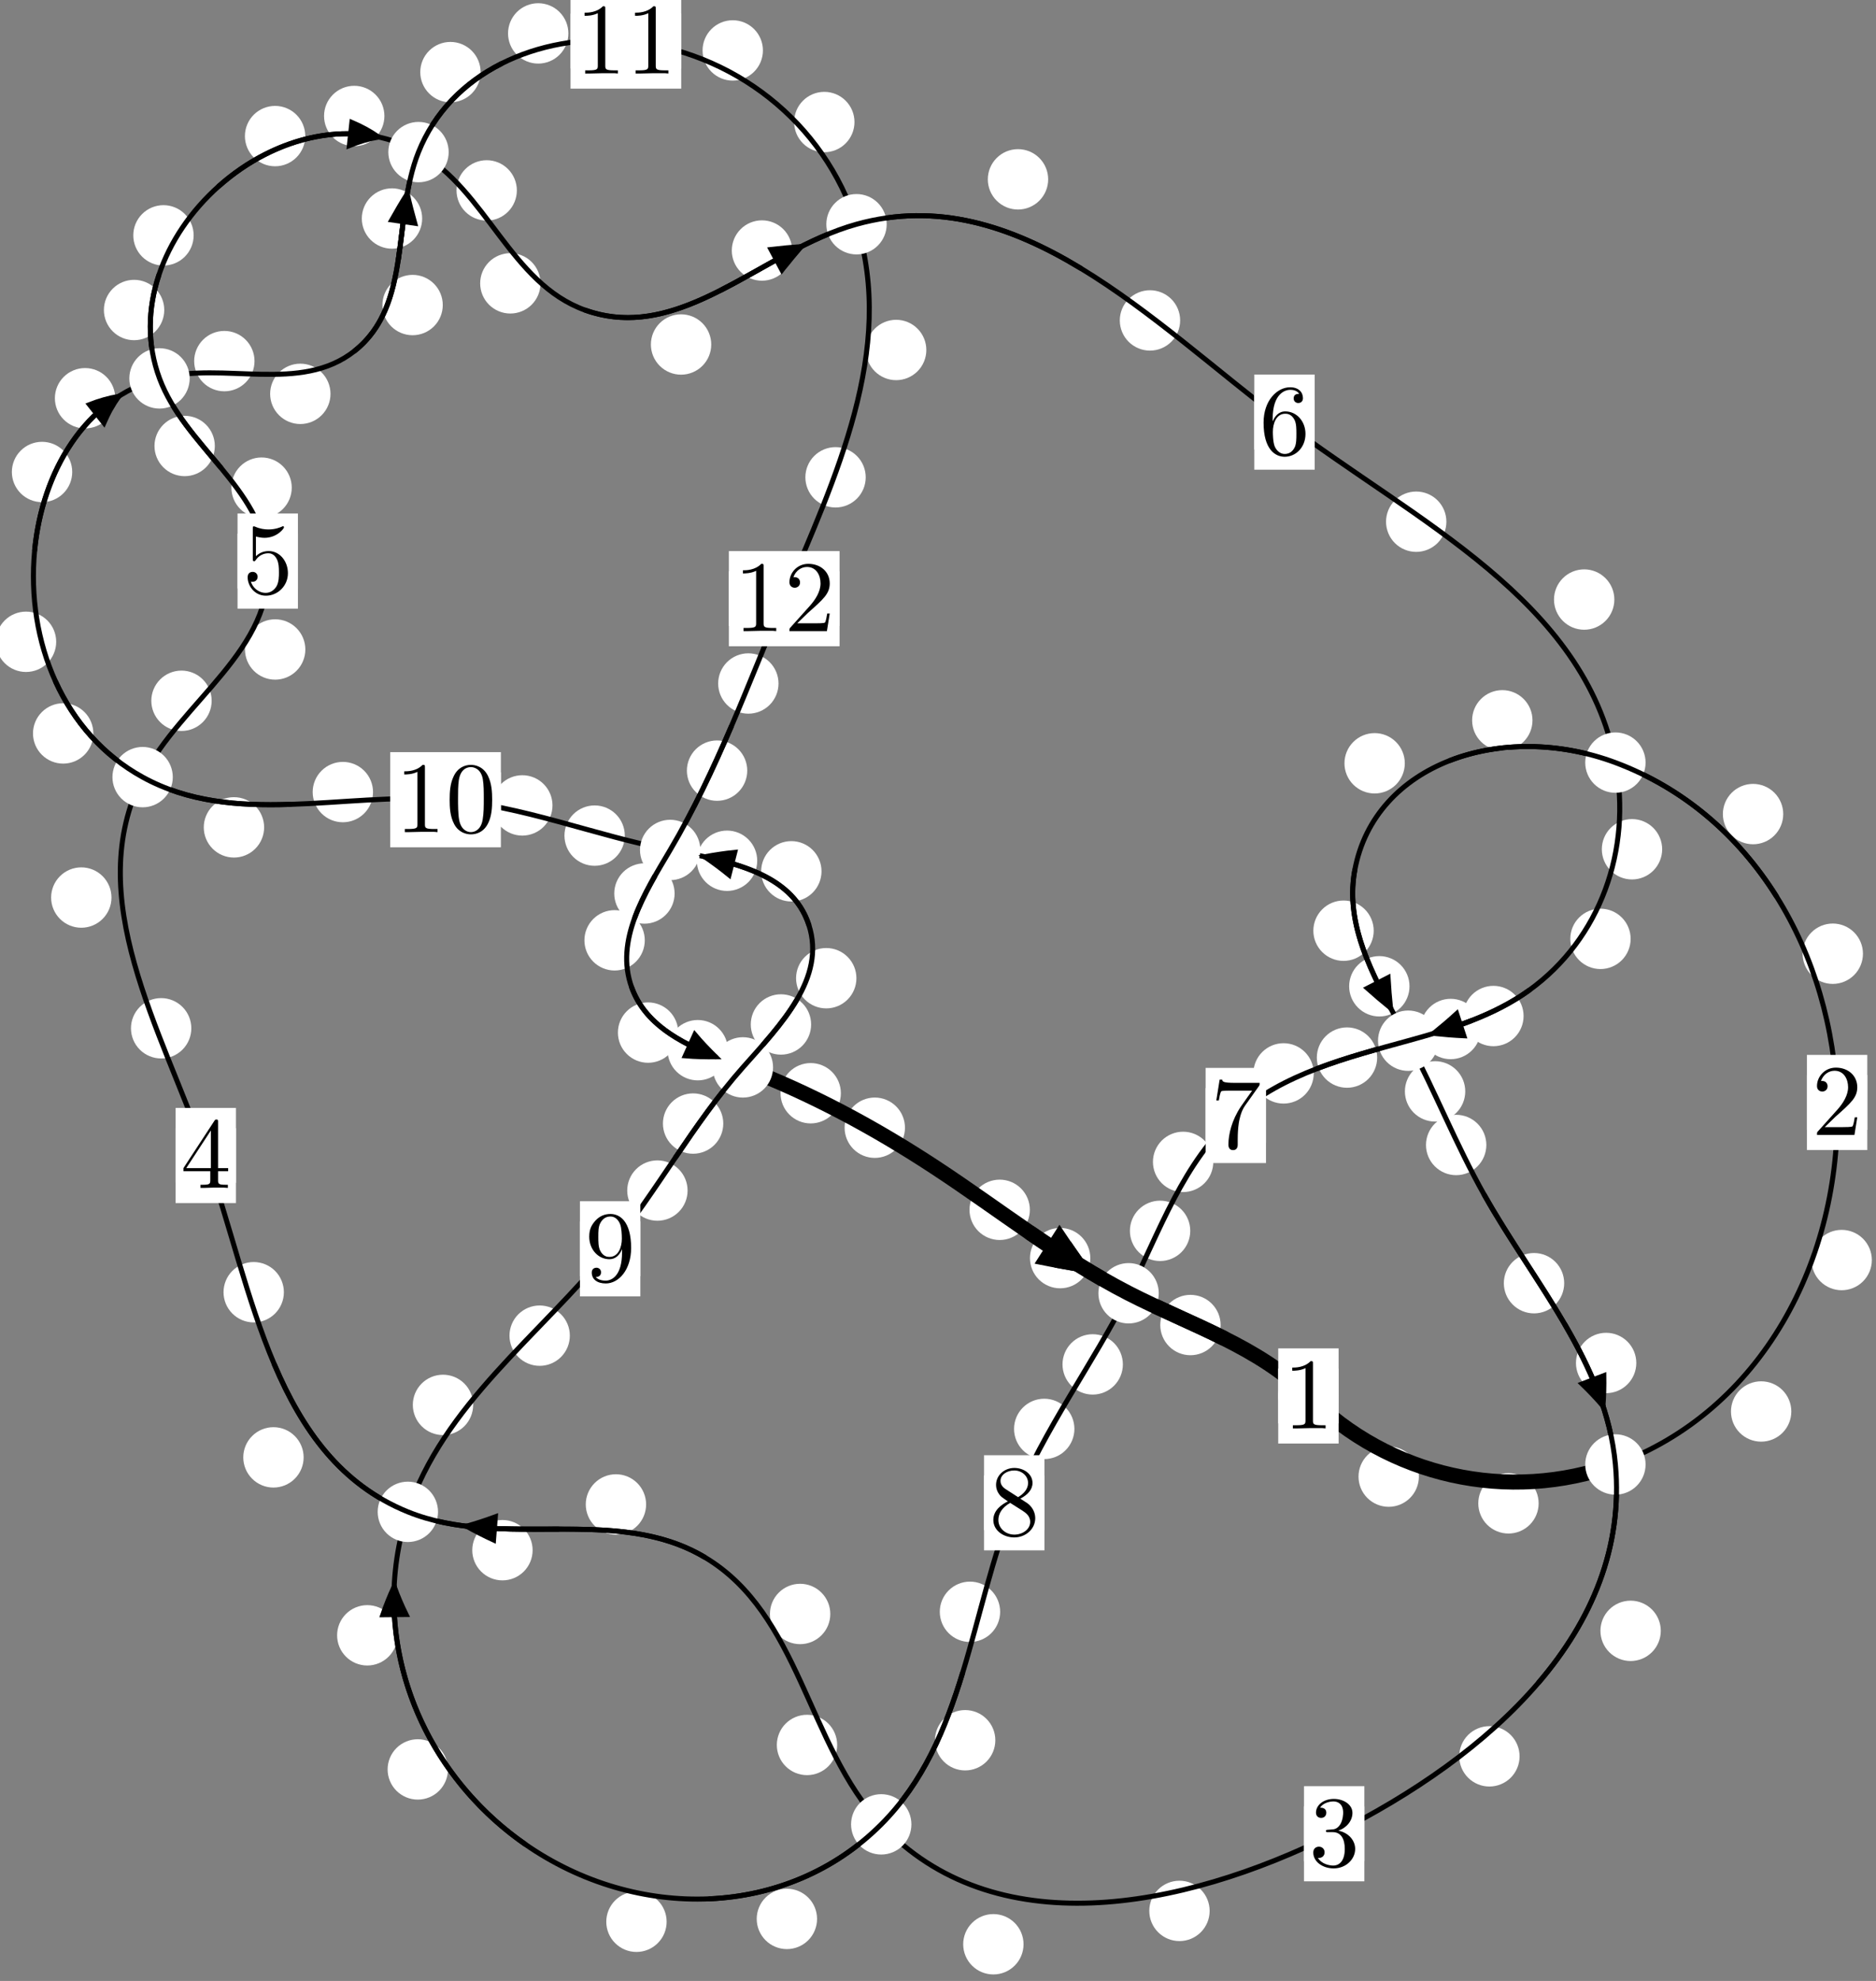 <?xml version="1.0"?>
<!-- Created by MetaPost 1.999 on 2021.07.06:0013 -->
<svg version="1.1" xmlns="http://www.w3.org/2000/svg" xmlns:xlink="http://www.w3.org/1999/xlink" width="185.811" height="196.137" viewBox="0 0 185.811 196.137">
<rect x="0" y="0" width="185.811" height="196.137" fill="#808080" stroke="none"/>
<!-- Original BoundingBox: -160.411880 -50.493759 25.399048 145.643188 -->
  <defs>
    <g transform="scale(0.01,0.01)" id="GLYPHcmr10_48">
      <path style="fill-rule: evenodd;" d="M460 -320C460 -400,455 -480,420 -554C374 -650,292 -666,250 -666C190 -666,117 -640,76 -547C44 -478,39 -400,39 -320C39 -245,43 -155,84 -79C127 2,200 22,249 22C303 22,379 1,423 -94C455 -163,460 -241,460 -320M249 -0C210 -0,151 -25,133 -121C122 -181,122 -273,122 -332C122 -396,122 -462,130 -516C149 -635,224 -644,249 -644C282 -644,348 -626,367 -527C377 -471,377 -395,377 -332C377 -257,377 -189,366 -125C351 -30,294 -0,249 -0"></path>
    </g>
    <g transform="scale(0.01,0.01)" id="GLYPHcmr10_49">
      <path style="fill-rule: evenodd;" d="M294 -640C294 -664,294 -666,271 -666C209 -602,121 -602,89 -602L89 -571C109 -571,168 -571,220 -597L220 -79C220 -43,217 -31,127 -31L95 -31L95 -0L257 -0L130 -3L217 -3L257 -3L297 -3L384 -3L419 -0L419 -31L387 -31C297 -31,294 -42,294 -79"></path>
    </g>
    <g transform="scale(0.01,0.01)" id="GLYPHcmr10_50">
      <path style="fill-rule: evenodd;" d="M127 -77L233 -180C389 -318,449 -372,449 -472C449 -586,359 -666,237 -666C124 -666,50 -574,50 -485C50 -429,100 -429,103 -429C120 -429,155 -441,155 -482C155 -508,137 -534,102 -534C94 -534,92 -534,89 -533C112 -598,166 -635,224 -635C315 -635,358 -554,358 -472C358 -392,308 -313,253 -251L61 -37C50 -26,50 -24,50 -0L421 -0L449 -174L424 -174C419 -144,412 -100,402 -85C395 -77,329 -77,307 -77"></path>
    </g>
    <g transform="scale(0.01,0.01)" id="GLYPHcmr10_51">
      <path style="fill-rule: evenodd;" d="M290 -352C372 -379,430 -449,430 -528C430 -610,342 -666,246 -666C145 -666,69 -606,69 -530C69 -497,91 -478,120 -478C151 -478,171 -500,171 -529C171 -579,124 -579,109 -579C140 -628,206 -641,242 -641C283 -641,338 -619,338 -529C338 -517,336 -459,310 -415C280 -367,246 -364,221 -363C213 -362,189 -360,182 -360C174 -359,167 -358,167 -348C167 -337,174 -337,191 -337L235 -337C317 -337,354 -269,354 -171C354 -35,285 -6,241 -6C198 -6,123 -23,88 -82C123 -77,154 -99,154 -137C154 -173,127 -193,98 -193C74 -193,42 -179,42 -135C42 -44,135 22,244 22C366 22,457 -69,457 -171C457 -253,394 -331,290 -352"></path>
    </g>
    <g transform="scale(0.01,0.01)" id="GLYPHcmr10_52">
      <path style="fill-rule: evenodd;" d="M294 -165L294 -78C294 -42,292 -31,218 -31L197 -31L197 -0L332 -0L238 -3L290 -3L332 -3L374 -3L427 -3L468 -0L468 -31L447 -31C373 -31,371 -42,371 -78L371 -165L471 -165L471 -196L371 -196L371 -651C371 -671,371 -677,355 -677C346 -677,343 -677,335 -665L28 -196L28 -165M300 -196L56 -196L300 -569"></path>
    </g>
    <g transform="scale(0.01,0.01)" id="GLYPHcmr10_53">
      <path style="fill-rule: evenodd;" d="M449 -201C449 -320,367 -420,259 -420C211 -420,168 -404,132 -369L132 -564C152 -558,185 -551,217 -551C340 -551,410 -642,410 -655C410 -661,407 -666,400 -666C399 -666,397 -666,392 -663C372 -654,323 -634,256 -634C216 -634,170 -641,123 -662C115 -665,113 -665,111 -665C101 -665,101 -657,101 -641L101 -345C101 -327,101 -319,115 -319C122 -319,124 -322,128 -328C139 -344,176 -398,257 -398C309 -398,334 -352,342 -334C358 -297,360 -258,360 -208C360 -173,360 -113,336 -71C312 -32,275 -6,229 -6C156 -6,99 -59,82 -118C85 -117,88 -116,99 -116C132 -116,149 -141,149 -165C149 -189,132 -214,99 -214C85 -214,50 -207,50 -161C50 -75,119 22,231 22C347 22,449 -74,449 -201"></path>
    </g>
    <g transform="scale(0.01,0.01)" id="GLYPHcmr10_54">
      <path style="fill-rule: evenodd;" d="M132 -328L132 -352C132 -605,256 -641,307 -641C331 -641,373 -635,395 -601C380 -601,340 -601,340 -556C340 -525,364 -510,386 -510C402 -510,432 -519,432 -558C432 -618,388 -666,305 -666C177 -666,42 -537,42 -316C42 -49,158 22,251 22C362 22,457 -72,457 -204C457 -331,368 -427,257 -427C189 -427,152 -376,132 -328M251 -6C188 -6,158 -66,152 -81C134 -128,134 -208,134 -226C134 -304,166 -404,256 -404C272 -404,318 -404,349 -342C367 -305,367 -254,367 -205C367 -157,367 -107,350 -71C320 -11,274 -6,251 -6"></path>
    </g>
    <g transform="scale(0.01,0.01)" id="GLYPHcmr10_55">
      <path style="fill-rule: evenodd;" d="M476 -609C485 -621,485 -623,485 -644L242 -644C120 -644,118 -657,114 -676L89 -676L56 -470L81 -470C84 -486,93 -549,106 -561C113 -567,191 -567,204 -567L411 -567C400 -551,321 -442,299 -409C209 -274,176 -135,176 -33C176 -23,176 22,222 22C268 22,268 -23,268 -33L268 -84C268 -139,271 -194,279 -248C283 -271,297 -357,341 -419"></path>
    </g>
    <g transform="scale(0.01,0.01)" id="GLYPHcmr10_56">
      <path style="fill-rule: evenodd;" d="M163 -457C117 -487,113 -521,113 -538C113 -599,178 -641,249 -641C322 -641,386 -589,386 -517C386 -460,347 -412,287 -377M309 -362C381 -399,430 -451,430 -517C430 -609,341 -666,250 -666C150 -666,69 -592,69 -499C69 -481,71 -436,113 -389C124 -377,161 -352,186 -335C128 -306,42 -250,42 -151C42 -45,144 22,249 22C362 22,457 -61,457 -168C457 -204,446 -249,408 -291C389 -312,373 -322,309 -362M209 -320L332 -242C360 -223,407 -193,407 -132C407 -58,332 -6,250 -6C164 -6,92 -68,92 -151C92 -209,124 -273,209 -320"></path>
    </g>
    <g transform="scale(0.01,0.01)" id="GLYPHcmr10_57">
      <path style="fill-rule: evenodd;" d="M367 -318L367 -286C367 -52,263 -6,205 -6C188 -6,134 -8,107 -42C151 -42,159 -71,159 -88C159 -119,135 -134,113 -134C97 -134,67 -125,67 -86C67 -19,121 22,206 22C335 22,457 -114,457 -329C457 -598,342 -666,253 -666C198 -666,149 -648,106 -603C65 -558,42 -516,42 -441C42 -316,130 -218,242 -218C303 -218,344 -260,367 -318M243 -241C227 -241,181 -241,150 -304C132 -341,132 -391,132 -440C132 -494,132 -541,153 -578C180 -628,218 -641,253 -641C299 -641,332 -607,349 -562C361 -530,365 -467,365 -421C365 -338,331 -241,243 -241"></path>
    </g>
  </defs>
  <path d="M140.534 146.203C140.534 145.411,140.219 144.651,139.658 144.09C139.098 143.53,138.338 143.215,137.545 143.215C136.752 143.215,135.992 143.53,135.432 144.09C134.871 144.651,134.556 145.411,134.556 146.203C134.556 146.996,134.871 147.756,135.432 148.317C135.992 148.877,136.752 149.192,137.545 149.192C138.338 149.192,139.098 148.877,139.658 148.317C140.219 147.756,140.534 146.996,140.534 146.203Z" style="fill: rgb(100%,100%,100%);stroke: none;"></path>
  <path d="M132.582 138.218C132.582 137.425,132.267 136.665,131.707 136.104C131.146 135.544,130.386 135.229,129.593 135.229C128.801 135.229,128.041 135.544,127.48 136.104C126.92 136.665,126.605 137.425,126.605 138.218C126.605 139.01,126.92 139.77,127.48 140.331C128.041 140.891,128.801 141.206,129.593 141.206C130.386 141.206,131.146 140.891,131.707 140.331C132.267 139.77,132.582 139.01,132.582 138.218Z" style="fill: rgb(100%,100%,100%);stroke: none;"></path>
  <path d="M177.424 139.753C177.424 138.961,177.109 138.201,176.549 137.64C175.988 137.08,175.228 136.765,174.436 136.765C173.643 136.765,172.883 137.08,172.322 137.64C171.762 138.201,171.447 138.961,171.447 139.753C171.447 140.546,171.762 141.306,172.322 141.867C172.883 142.427,173.643 142.742,174.436 142.742C175.228 142.742,175.988 142.427,176.549 141.867C177.109 141.306,177.424 140.546,177.424 139.753Z" style="fill: rgb(100%,100%,100%);stroke: none;"></path>
  <path d="M152.397 148.85C152.397 148.057,152.082 147.297,151.522 146.736C150.961 146.176,150.201 145.861,149.408 145.861C148.616 145.861,147.855 146.176,147.295 146.736C146.734 147.297,146.419 148.057,146.419 148.85C146.419 149.642,146.734 150.402,147.295 150.963C147.855 151.523,148.616 151.838,149.408 151.838C150.201 151.838,150.961 151.523,151.522 150.963C152.082 150.402,152.397 149.642,152.397 148.85Z" style="fill: rgb(100%,100%,100%);stroke: none;"></path>
  <path d="M184.519 94.429C184.519 93.636,184.204 92.876,183.644 92.316C183.083 91.755,182.323 91.44,181.53 91.44C180.738 91.44,179.978 91.755,179.417 92.316C178.857 92.876,178.542 93.636,178.542 94.429C178.542 95.222,178.857 95.982,179.417 96.542C179.978 97.103,180.738 97.418,181.53 97.418C182.323 97.418,183.083 97.103,183.644 96.542C184.204 95.982,184.519 95.222,184.519 94.429Z" style="fill: rgb(100%,100%,100%);stroke: none;"></path>
  <path d="M185.399 124.759C185.399 123.967,185.084 123.206,184.524 122.646C183.963 122.086,183.203 121.771,182.41 121.771C181.618 121.771,180.857 122.086,180.297 122.646C179.737 123.206,179.422 123.967,179.422 124.759C179.422 125.552,179.737 126.312,180.297 126.873C180.857 127.433,181.618 127.748,182.41 127.748C183.203 127.748,183.963 127.433,184.524 126.873C185.084 126.312,185.399 125.552,185.399 124.759Z" style="fill: rgb(100%,100%,100%);stroke: none;"></path>
  <path d="M151.787 71.32C151.787 70.527,151.472 69.767,150.911 69.207C150.351 68.646,149.591 68.331,148.798 68.331C148.005 68.331,147.245 68.646,146.685 69.207C146.124 69.767,145.809 70.527,145.809 71.32C145.809 72.113,146.124 72.873,146.685 73.433C147.245 73.994,148.005 74.309,148.798 74.309C149.591 74.309,150.351 73.994,150.911 73.433C151.472 72.873,151.787 72.113,151.787 71.32Z" style="fill: rgb(100%,100%,100%);stroke: none;"></path>
  <path d="M176.623 80.604C176.623 79.811,176.308 79.051,175.748 78.491C175.187 77.93,174.427 77.615,173.634 77.615C172.842 77.615,172.081 77.93,171.521 78.491C170.96 79.051,170.645 79.811,170.645 80.604C170.645 81.397,170.96 82.157,171.521 82.717C172.081 83.278,172.842 83.593,173.634 83.593C174.427 83.593,175.187 83.278,175.748 82.717C176.308 82.157,176.623 81.397,176.623 80.604Z" style="fill: rgb(100%,100%,100%);stroke: none;"></path>
  <path d="M136.061 92.151C136.061 91.358,135.746 90.598,135.185 90.038C134.625 89.477,133.865 89.162,133.072 89.162C132.279 89.162,131.519 89.477,130.959 90.038C130.398 90.598,130.083 91.358,130.083 92.151C130.083 92.944,130.398 93.704,130.959 94.264C131.519 94.825,132.279 95.14,133.072 95.14C133.865 95.14,134.625 94.825,135.185 94.264C135.746 93.704,136.061 92.944,136.061 92.151Z" style="fill: rgb(100%,100%,100%);stroke: none;"></path>
  <path d="M139.141 75.575C139.141 74.782,138.826 74.022,138.266 73.462C137.705 72.901,136.945 72.586,136.153 72.586C135.36 72.586,134.6 72.901,134.039 73.462C133.479 74.022,133.164 74.782,133.164 75.575C133.164 76.368,133.479 77.128,134.039 77.688C134.6 78.249,135.36 78.564,136.153 78.564C136.945 78.564,137.705 78.249,138.266 77.688C138.826 77.128,139.141 76.368,139.141 75.575Z" style="fill: rgb(100%,100%,100%);stroke: none;"></path>
  <path d="M145.128 108.06C145.128 107.267,144.813 106.507,144.252 105.947C143.692 105.386,142.932 105.071,142.139 105.071C141.346 105.071,140.586 105.386,140.026 105.947C139.465 106.507,139.15 107.267,139.15 108.06C139.15 108.853,139.465 109.613,140.026 110.173C140.586 110.734,141.346 111.049,142.139 111.049C142.932 111.049,143.692 110.734,144.252 110.173C144.813 109.613,145.128 108.853,145.128 108.06Z" style="fill: rgb(100%,100%,100%);stroke: none;"></path>
  <path d="M139.606 97.654C139.606 96.861,139.291 96.101,138.731 95.541C138.17 94.98,137.41 94.665,136.617 94.665C135.825 94.665,135.065 94.98,134.504 95.541C133.944 96.101,133.629 96.861,133.629 97.654C133.629 98.447,133.944 99.207,134.504 99.767C135.065 100.328,135.825 100.643,136.617 100.643C137.41 100.643,138.17 100.328,138.731 99.767C139.291 99.207,139.606 98.447,139.606 97.654Z" style="fill: rgb(100%,100%,100%);stroke: none;"></path>
  <path d="M154.928 127.052C154.928 126.259,154.613 125.499,154.052 124.939C153.492 124.378,152.732 124.063,151.939 124.063C151.146 124.063,150.386 124.378,149.826 124.939C149.265 125.499,148.95 126.259,148.95 127.052C148.95 127.845,149.265 128.605,149.826 129.165C150.386 129.726,151.146 130.041,151.939 130.041C152.732 130.041,153.492 129.726,154.052 129.165C154.613 128.605,154.928 127.845,154.928 127.052Z" style="fill: rgb(100%,100%,100%);stroke: none;"></path>
  <path d="M147.217 113.367C147.217 112.574,146.902 111.814,146.341 111.254C145.781 110.693,145.021 110.378,144.228 110.378C143.435 110.378,142.675 110.693,142.115 111.254C141.554 111.814,141.239 112.574,141.239 113.367C141.239 114.16,141.554 114.92,142.115 115.48C142.675 116.041,143.435 116.356,144.228 116.356C145.021 116.356,145.781 116.041,146.341 115.48C146.902 114.92,147.217 114.16,147.217 113.367Z" style="fill: rgb(100%,100%,100%);stroke: none;"></path>
  <path d="M164.495 161.472C164.495 160.68,164.18 159.919,163.619 159.359C163.059 158.799,162.299 158.484,161.506 158.484C160.713 158.484,159.953 158.799,159.393 159.359C158.832 159.919,158.517 160.68,158.517 161.472C158.517 162.265,158.832 163.025,159.393 163.586C159.953 164.146,160.713 164.461,161.506 164.461C162.299 164.461,163.059 164.146,163.619 163.586C164.18 163.025,164.495 162.265,164.495 161.472Z" style="fill: rgb(100%,100%,100%);stroke: none;"></path>
  <path d="M162.07 134.951C162.07 134.158,161.755 133.398,161.195 132.838C160.634 132.277,159.874 131.962,159.081 131.962C158.289 131.962,157.528 132.277,156.968 132.838C156.408 133.398,156.093 134.158,156.093 134.951C156.093 135.744,156.408 136.504,156.968 137.064C157.528 137.625,158.289 137.94,159.081 137.94C159.874 137.94,160.634 137.625,161.195 137.064C161.755 136.504,162.07 135.744,162.07 134.951Z" style="fill: rgb(100%,100%,100%);stroke: none;"></path>
  <path d="M119.811 189.201C119.811 188.409,119.496 187.648,118.936 187.088C118.375 186.528,117.615 186.213,116.822 186.213C116.03 186.213,115.269 186.528,114.709 187.088C114.148 187.648,113.833 188.409,113.833 189.201C113.833 189.994,114.148 190.754,114.709 191.315C115.269 191.875,116.03 192.19,116.822 192.19C117.615 192.19,118.375 191.875,118.936 191.315C119.496 190.754,119.811 189.994,119.811 189.201Z" style="fill: rgb(100%,100%,100%);stroke: none;"></path>
  <path d="M150.509 173.899C150.509 173.106,150.194 172.346,149.634 171.785C149.073 171.225,148.313 170.91,147.52 170.91C146.728 170.91,145.967 171.225,145.407 171.785C144.847 172.346,144.532 173.106,144.532 173.899C144.532 174.691,144.847 175.451,145.407 176.012C145.967 176.572,146.728 176.887,147.52 176.887C148.313 176.887,149.073 176.572,149.634 176.012C150.194 175.451,150.509 174.691,150.509 173.899Z" style="fill: rgb(100%,100%,100%);stroke: none;"></path>
  <path d="M82.919 172.772C82.919 171.979,82.604 171.219,82.044 170.658C81.483 170.098,80.723 169.783,79.93 169.783C79.138 169.783,78.377 170.098,77.817 170.658C77.257 171.219,76.942 171.979,76.942 172.772C76.942 173.564,77.257 174.324,77.817 174.885C78.377 175.445,79.138 175.76,79.93 175.76C80.723 175.76,81.483 175.445,82.044 174.885C82.604 174.324,82.919 173.564,82.919 172.772Z" style="fill: rgb(100%,100%,100%);stroke: none;"></path>
  <path d="M101.378 192.505C101.378 191.712,101.064 190.952,100.503 190.392C99.943 189.831,99.182 189.516,98.39 189.516C97.597 189.516,96.837 189.831,96.276 190.392C95.716 190.952,95.401 191.712,95.401 192.505C95.401 193.298,95.716 194.058,96.276 194.618C96.837 195.179,97.597 195.494,98.39 195.494C99.182 195.494,99.943 195.179,100.503 194.618C101.064 194.058,101.378 193.298,101.378 192.505Z" style="fill: rgb(100%,100%,100%);stroke: none;"></path>
  <path d="M63.995 148.957C63.995 148.164,63.68 147.404,63.12 146.844C62.559 146.283,61.799 145.968,61.007 145.968C60.214 145.968,59.454 146.283,58.893 146.844C58.333 147.404,58.018 148.164,58.018 148.957C58.018 149.75,58.333 150.51,58.893 151.07C59.454 151.631,60.214 151.946,61.007 151.946C61.799 151.946,62.559 151.631,63.12 151.07C63.68 150.51,63.995 149.75,63.995 148.957Z" style="fill: rgb(100%,100%,100%);stroke: none;"></path>
  <path d="M82.238 159.802C82.238 159.009,81.923 158.249,81.362 157.689C80.802 157.128,80.042 156.813,79.249 156.813C78.456 156.813,77.696 157.128,77.136 157.689C76.575 158.249,76.26 159.009,76.26 159.802C76.26 160.595,76.575 161.355,77.136 161.915C77.696 162.476,78.456 162.791,79.249 162.791C80.042 162.791,80.802 162.476,81.362 161.915C81.923 161.355,82.238 160.595,82.238 159.802Z" style="fill: rgb(100%,100%,100%);stroke: none;"></path>
  <path d="M30.074 144.297C30.074 143.504,29.759 142.744,29.198 142.184C28.638 141.623,27.878 141.308,27.085 141.308C26.292 141.308,25.532 141.623,24.972 142.184C24.411 142.744,24.096 143.504,24.096 144.297C24.096 145.09,24.411 145.85,24.972 146.41C25.532 146.971,26.292 147.286,27.085 147.286C27.878 147.286,28.638 146.971,29.198 146.41C29.759 145.85,30.074 145.09,30.074 144.297Z" style="fill: rgb(100%,100%,100%);stroke: none;"></path>
  <path d="M52.754 153.487C52.754 152.694,52.439 151.934,51.879 151.374C51.318 150.813,50.558 150.498,49.766 150.498C48.973 150.498,48.213 150.813,47.652 151.374C47.092 151.934,46.777 152.694,46.777 153.487C46.777 154.28,47.092 155.04,47.652 155.6C48.213 156.161,48.973 156.476,49.766 156.476C50.558 156.476,51.318 156.161,51.879 155.6C52.439 155.04,52.754 154.28,52.754 153.487Z" style="fill: rgb(100%,100%,100%);stroke: none;"></path>
  <path d="M18.95 101.812C18.95 101.02,18.635 100.26,18.074 99.699C17.514 99.139,16.754 98.824,15.961 98.824C15.168 98.824,14.408 99.139,13.848 99.699C13.287 100.26,12.972 101.02,12.972 101.812C12.972 102.605,13.287 103.365,13.848 103.926C14.408 104.486,15.168 104.801,15.961 104.801C16.754 104.801,17.514 104.486,18.074 103.926C18.635 103.365,18.95 102.605,18.95 101.812Z" style="fill: rgb(100%,100%,100%);stroke: none;"></path>
  <path d="M28.117 127.945C28.117 127.152,27.802 126.392,27.242 125.831C26.681 125.271,25.921 124.956,25.128 124.956C24.336 124.956,23.575 125.271,23.015 125.831C22.455 126.392,22.14 127.152,22.14 127.945C22.14 128.737,22.455 129.498,23.015 130.058C23.575 130.619,24.336 130.934,25.128 130.934C25.921 130.934,26.681 130.619,27.242 130.058C27.802 129.498,28.117 128.737,28.117 127.945Z" style="fill: rgb(100%,100%,100%);stroke: none;"></path>
  <path d="M20.964 69.386C20.964 68.593,20.65 67.833,20.089 67.273C19.529 66.712,18.768 66.397,17.976 66.397C17.183 66.397,16.423 66.712,15.862 67.273C15.302 67.833,14.987 68.593,14.987 69.386C14.987 70.179,15.302 70.939,15.862 71.499C16.423 72.06,17.183 72.375,17.976 72.375C18.768 72.375,19.529 72.06,20.089 71.499C20.65 70.939,20.964 70.179,20.964 69.386Z" style="fill: rgb(100%,100%,100%);stroke: none;"></path>
  <path d="M11.041 88.868C11.041 88.075,10.726 87.315,10.166 86.755C9.605 86.194,8.845 85.879,8.052 85.879C7.26 85.879,6.499 86.194,5.939 86.755C5.378 87.315,5.064 88.075,5.064 88.868C5.064 89.661,5.378 90.421,5.939 90.981C6.499 91.542,7.26 91.857,8.052 91.857C8.845 91.857,9.605 91.542,10.166 90.981C10.726 90.421,11.041 89.661,11.041 88.868Z" style="fill: rgb(100%,100%,100%);stroke: none;"></path>
  <path d="M28.897 48.283C28.897 47.49,28.582 46.73,28.022 46.169C27.461 45.609,26.701 45.294,25.908 45.294C25.116 45.294,24.355 45.609,23.795 46.169C23.234 46.73,22.919 47.49,22.919 48.283C22.919 49.075,23.234 49.836,23.795 50.396C24.355 50.957,25.116 51.271,25.908 51.271C26.701 51.271,27.461 50.957,28.022 50.396C28.582 49.836,28.897 49.075,28.897 48.283Z" style="fill: rgb(100%,100%,100%);stroke: none;"></path>
  <path d="M30.243 64.306C30.243 63.513,29.928 62.753,29.367 62.192C28.807 61.632,28.047 61.317,27.254 61.317C26.461 61.317,25.701 61.632,25.141 62.192C24.58 62.753,24.265 63.513,24.265 64.306C24.265 65.098,24.58 65.858,25.141 66.419C25.701 66.979,26.461 67.294,27.254 67.294C28.047 67.294,28.807 66.979,29.367 66.419C29.928 65.858,30.243 65.098,30.243 64.306Z" style="fill: rgb(100%,100%,100%);stroke: none;"></path>
  <path d="M16.269 30.695C16.269 29.902,15.954 29.142,15.394 28.582C14.833 28.021,14.073 27.706,13.28 27.706C12.488 27.706,11.727 28.021,11.167 28.582C10.606 29.142,10.291 29.902,10.291 30.695C10.291 31.488,10.606 32.248,11.167 32.808C11.727 33.369,12.488 33.684,13.28 33.684C14.073 33.684,14.833 33.369,15.394 32.808C15.954 32.248,16.269 31.488,16.269 30.695Z" style="fill: rgb(100%,100%,100%);stroke: none;"></path>
  <path d="M21.278 44.159C21.278 43.366,20.963 42.606,20.403 42.045C19.842 41.485,19.082 41.17,18.289 41.17C17.497 41.17,16.736 41.485,16.176 42.045C15.616 42.606,15.301 43.366,15.301 44.159C15.301 44.951,15.616 45.711,16.176 46.272C16.736 46.832,17.497 47.147,18.289 47.147C19.082 47.147,19.842 46.832,20.403 46.272C20.963 45.711,21.278 44.951,21.278 44.159Z" style="fill: rgb(100%,100%,100%);stroke: none;"></path>
  <path d="M30.235 13.475C30.235 12.682,29.921 11.922,29.36 11.361C28.8 10.801,28.039 10.486,27.247 10.486C26.454 10.486,25.694 10.801,25.133 11.361C24.573 11.922,24.258 12.682,24.258 13.475C24.258 14.267,24.573 15.027,25.133 15.588C25.694 16.148,26.454 16.463,27.247 16.463C28.039 16.463,28.8 16.148,29.36 15.588C29.921 15.027,30.235 14.267,30.235 13.475Z" style="fill: rgb(100%,100%,100%);stroke: none;"></path>
  <path d="M19.18 23.303C19.18 22.51,18.865 21.75,18.304 21.19C17.744 20.629,16.984 20.314,16.191 20.314C15.398 20.314,14.638 20.629,14.078 21.19C13.517 21.75,13.202 22.51,13.202 23.303C13.202 24.096,13.517 24.856,14.078 25.416C14.638 25.977,15.398 26.292,16.191 26.292C16.984 26.292,17.744 25.977,18.304 25.416C18.865 24.856,19.18 24.096,19.18 23.303Z" style="fill: rgb(100%,100%,100%);stroke: none;"></path>
  <path d="M51.193 18.852C51.193 18.059,50.878 17.299,50.318 16.739C49.757 16.178,48.997 15.863,48.205 15.863C47.412 15.863,46.652 16.178,46.091 16.739C45.531 17.299,45.216 18.059,45.216 18.852C45.216 19.645,45.531 20.405,46.091 20.965C46.652 21.526,47.412 21.841,48.205 21.841C48.997 21.841,49.757 21.526,50.318 20.965C50.878 20.405,51.193 19.645,51.193 18.852Z" style="fill: rgb(100%,100%,100%);stroke: none;"></path>
  <path d="M38.074 11.485C38.074 10.693,37.759 9.932,37.198 9.372C36.638 8.811,35.878 8.496,35.085 8.496C34.292 8.496,33.532 8.811,32.972 9.372C32.411 9.932,32.096 10.693,32.096 11.485C32.096 12.278,32.411 13.038,32.972 13.599C33.532 14.159,34.292 14.474,35.085 14.474C35.878 14.474,36.638 14.159,37.198 13.599C37.759 13.038,38.074 12.278,38.074 11.485Z" style="fill: rgb(100%,100%,100%);stroke: none;"></path>
  <path d="M70.446 34.11C70.446 33.317,70.131 32.557,69.57 31.996C69.01 31.436,68.25 31.121,67.457 31.121C66.664 31.121,65.904 31.436,65.344 31.996C64.783 32.557,64.468 33.317,64.468 34.11C64.468 34.902,64.783 35.662,65.344 36.223C65.904 36.783,66.664 37.098,67.457 37.098C68.25 37.098,69.01 36.783,69.57 36.223C70.131 35.662,70.446 34.902,70.446 34.11Z" style="fill: rgb(100%,100%,100%);stroke: none;"></path>
  <path d="M53.536 28.055C53.536 27.262,53.221 26.502,52.661 25.941C52.1 25.381,51.34 25.066,50.547 25.066C49.755 25.066,48.994 25.381,48.434 25.941C47.873 26.502,47.559 27.262,47.559 28.055C47.559 28.847,47.873 29.607,48.434 30.168C48.994 30.728,49.755 31.043,50.547 31.043C51.34 31.043,52.1 30.728,52.661 30.168C53.221 29.607,53.536 28.847,53.536 28.055Z" style="fill: rgb(100%,100%,100%);stroke: none;"></path>
  <path d="M103.818 17.757C103.818 16.964,103.503 16.204,102.942 15.644C102.382 15.083,101.622 14.768,100.829 14.768C100.036 14.768,99.276 15.083,98.716 15.644C98.155 16.204,97.84 16.964,97.84 17.757C97.84 18.55,98.155 19.31,98.716 19.87C99.276 20.431,100.036 20.746,100.829 20.746C101.622 20.746,102.382 20.431,102.942 19.87C103.503 19.31,103.818 18.55,103.818 17.757Z" style="fill: rgb(100%,100%,100%);stroke: none;"></path>
  <path d="M78.459 24.804C78.459 24.012,78.144 23.251,77.584 22.691C77.023 22.13,76.263 21.816,75.47 21.816C74.678 21.816,73.917 22.13,73.357 22.691C72.797 23.251,72.482 24.012,72.482 24.804C72.482 25.597,72.797 26.357,73.357 26.918C73.917 27.478,74.678 27.793,75.47 27.793C76.263 27.793,77.023 27.478,77.584 26.918C78.144 26.357,78.459 25.597,78.459 24.804Z" style="fill: rgb(100%,100%,100%);stroke: none;"></path>
  <path d="M143.259 51.655C143.259 50.863,142.944 50.102,142.384 49.542C141.823 48.982,141.063 48.667,140.27 48.667C139.478 48.667,138.717 48.982,138.157 49.542C137.597 50.102,137.282 50.863,137.282 51.655C137.282 52.448,137.597 53.208,138.157 53.769C138.717 54.329,139.478 54.644,140.27 54.644C141.063 54.644,141.823 54.329,142.384 53.769C142.944 53.208,143.259 52.448,143.259 51.655Z" style="fill: rgb(100%,100%,100%);stroke: none;"></path>
  <path d="M116.889 31.725C116.889 30.933,116.575 30.173,116.014 29.612C115.454 29.052,114.693 28.737,113.901 28.737C113.108 28.737,112.348 29.052,111.787 29.612C111.227 30.173,110.912 30.933,110.912 31.725C110.912 32.518,111.227 33.278,111.787 33.839C112.348 34.399,113.108 34.714,113.901 34.714C114.693 34.714,115.454 34.399,116.014 33.839C116.575 33.278,116.889 32.518,116.889 31.725Z" style="fill: rgb(100%,100%,100%);stroke: none;"></path>
  <path d="M164.632 84.087C164.632 83.294,164.317 82.534,163.757 81.974C163.197 81.413,162.436 81.098,161.644 81.098C160.851 81.098,160.091 81.413,159.53 81.974C158.97 82.534,158.655 83.294,158.655 84.087C158.655 84.88,158.97 85.64,159.53 86.2C160.091 86.761,160.851 87.076,161.644 87.076C162.436 87.076,163.197 86.761,163.757 86.2C164.317 85.64,164.632 84.88,164.632 84.087Z" style="fill: rgb(100%,100%,100%);stroke: none;"></path>
  <path d="M159.896 59.363C159.896 58.57,159.581 57.81,159.02 57.25C158.46 56.689,157.7 56.374,156.907 56.374C156.114 56.374,155.354 56.689,154.794 57.25C154.233 57.81,153.918 58.57,153.918 59.363C153.918 60.156,154.233 60.916,154.794 61.476C155.354 62.037,156.114 62.352,156.907 62.352C157.7 62.352,158.46 62.037,159.02 61.476C159.581 60.916,159.896 60.156,159.896 59.363Z" style="fill: rgb(100%,100%,100%);stroke: none;"></path>
  <path d="M150.906 100.598C150.906 99.806,150.591 99.046,150.03 98.485C149.47 97.925,148.71 97.61,147.917 97.61C147.124 97.61,146.364 97.925,145.804 98.485C145.243 99.046,144.928 99.806,144.928 100.598C144.928 101.391,145.243 102.151,145.804 102.712C146.364 103.272,147.124 103.587,147.917 103.587C148.71 103.587,149.47 103.272,150.03 102.712C150.591 102.151,150.906 101.391,150.906 100.598Z" style="fill: rgb(100%,100%,100%);stroke: none;"></path>
  <path d="M161.509 92.958C161.509 92.165,161.194 91.405,160.634 90.845C160.073 90.284,159.313 89.969,158.52 89.969C157.728 89.969,156.968 90.284,156.407 90.845C155.847 91.405,155.532 92.165,155.532 92.958C155.532 93.751,155.847 94.511,156.407 95.071C156.968 95.632,157.728 95.947,158.52 95.947C159.313 95.947,160.073 95.632,160.634 95.071C161.194 94.511,161.509 93.751,161.509 92.958Z" style="fill: rgb(100%,100%,100%);stroke: none;"></path>
  <path d="M136.404 104.713C136.404 103.921,136.089 103.16,135.529 102.6C134.968 102.039,134.208 101.725,133.416 101.725C132.623 101.725,131.863 102.039,131.302 102.6C130.742 103.16,130.427 103.921,130.427 104.713C130.427 105.506,130.742 106.266,131.302 106.827C131.863 107.387,132.623 107.702,133.416 107.702C134.208 107.702,134.968 107.387,135.529 106.827C136.089 106.266,136.404 105.506,136.404 104.713Z" style="fill: rgb(100%,100%,100%);stroke: none;"></path>
  <path d="M146.671 101.883C146.671 101.09,146.356 100.33,145.795 99.77C145.235 99.209,144.475 98.894,143.682 98.894C142.889 98.894,142.129 99.209,141.569 99.77C141.008 100.33,140.693 101.09,140.693 101.883C140.693 102.676,141.008 103.436,141.569 103.996C142.129 104.557,142.889 104.872,143.682 104.872C144.475 104.872,145.235 104.557,145.795 103.996C146.356 103.436,146.671 102.676,146.671 101.883Z" style="fill: rgb(100%,100%,100%);stroke: none;"></path>
  <path d="M120.172 115.04C120.172 114.248,119.857 113.488,119.297 112.927C118.736 112.367,117.976 112.052,117.183 112.052C116.391 112.052,115.631 112.367,115.07 112.927C114.51 113.488,114.195 114.248,114.195 115.04C114.195 115.833,114.51 116.593,115.07 117.154C115.631 117.714,116.391 118.029,117.183 118.029C117.976 118.029,118.736 117.714,119.297 117.154C119.857 116.593,120.172 115.833,120.172 115.04Z" style="fill: rgb(100%,100%,100%);stroke: none;"></path>
  <path d="M130.121 106.279C130.121 105.486,129.806 104.726,129.246 104.166C128.685 103.605,127.925 103.29,127.132 103.29C126.34 103.29,125.579 103.605,125.019 104.166C124.458 104.726,124.143 105.486,124.143 106.279C124.143 107.072,124.458 107.832,125.019 108.392C125.579 108.953,126.34 109.268,127.132 109.268C127.925 109.268,128.685 108.953,129.246 108.392C129.806 107.832,130.121 107.072,130.121 106.279Z" style="fill: rgb(100%,100%,100%);stroke: none;"></path>
  <path d="M111.216 135.092C111.216 134.299,110.901 133.539,110.34 132.978C109.78 132.418,109.02 132.103,108.227 132.103C107.434 132.103,106.674 132.418,106.114 132.978C105.553 133.539,105.238 134.299,105.238 135.092C105.238 135.884,105.553 136.644,106.114 137.205C106.674 137.765,107.434 138.08,108.227 138.08C109.02 138.08,109.78 137.765,110.34 137.205C110.901 136.644,111.216 135.884,111.216 135.092Z" style="fill: rgb(100%,100%,100%);stroke: none;"></path>
  <path d="M117.891 121.868C117.891 121.075,117.576 120.315,117.015 119.754C116.455 119.194,115.695 118.879,114.902 118.879C114.109 118.879,113.349 119.194,112.789 119.754C112.228 120.315,111.913 121.075,111.913 121.868C111.913 122.66,112.228 123.42,112.789 123.981C113.349 124.541,114.109 124.856,114.902 124.856C115.695 124.856,116.455 124.541,117.015 123.981C117.576 123.42,117.891 122.66,117.891 121.868Z" style="fill: rgb(100%,100%,100%);stroke: none;"></path>
  <path d="M99.061 159.588C99.061 158.795,98.746 158.035,98.185 157.474C97.625 156.914,96.865 156.599,96.072 156.599C95.279 156.599,94.519 156.914,93.959 157.474C93.398 158.035,93.083 158.795,93.083 159.588C93.083 160.38,93.398 161.14,93.959 161.701C94.519 162.261,95.279 162.576,96.072 162.576C96.865 162.576,97.625 162.261,98.185 161.701C98.746 161.14,99.061 160.38,99.061 159.588Z" style="fill: rgb(100%,100%,100%);stroke: none;"></path>
  <path d="M106.416 141.479C106.416 140.686,106.101 139.926,105.54 139.365C104.98 138.805,104.22 138.49,103.427 138.49C102.634 138.49,101.874 138.805,101.314 139.365C100.753 139.926,100.438 140.686,100.438 141.479C100.438 142.271,100.753 143.032,101.314 143.592C101.874 144.153,102.634 144.467,103.427 144.467C104.22 144.467,104.98 144.153,105.54 143.592C106.101 143.032,106.416 142.271,106.416 141.479Z" style="fill: rgb(100%,100%,100%);stroke: none;"></path>
  <path d="M80.927 189.995C80.927 189.202,80.612 188.442,80.052 187.882C79.491 187.321,78.731 187.006,77.938 187.006C77.146 187.006,76.386 187.321,75.825 187.882C75.265 188.442,74.95 189.202,74.95 189.995C74.95 190.788,75.265 191.548,75.825 192.108C76.386 192.669,77.146 192.984,77.938 192.984C78.731 192.984,79.491 192.669,80.052 192.108C80.612 191.548,80.927 190.788,80.927 189.995Z" style="fill: rgb(100%,100%,100%);stroke: none;"></path>
  <path d="M98.584 172.305C98.584 171.512,98.269 170.752,97.709 170.192C97.148 169.631,96.388 169.316,95.595 169.316C94.803 169.316,94.042 169.631,93.482 170.192C92.921 170.752,92.607 171.512,92.607 172.305C92.607 173.098,92.921 173.858,93.482 174.418C94.042 174.979,94.803 175.294,95.595 175.294C96.388 175.294,97.148 174.979,97.709 174.418C98.269 173.858,98.584 173.098,98.584 172.305Z" style="fill: rgb(100%,100%,100%);stroke: none;"></path>
  <path d="M44.369 175.194C44.369 174.401,44.055 173.641,43.494 173.08C42.934 172.52,42.173 172.205,41.381 172.205C40.588 172.205,39.828 172.52,39.267 173.08C38.707 173.641,38.392 174.401,38.392 175.194C38.392 175.986,38.707 176.746,39.267 177.307C39.828 177.867,40.588 178.182,41.381 178.182C42.173 178.182,42.934 177.867,43.494 177.307C44.055 176.746,44.369 175.986,44.369 175.194Z" style="fill: rgb(100%,100%,100%);stroke: none;"></path>
  <path d="M66.028 190.278C66.028 189.485,65.713 188.725,65.152 188.165C64.592 187.604,63.832 187.289,63.039 187.289C62.246 187.289,61.486 187.604,60.926 188.165C60.365 188.725,60.05 189.485,60.05 190.278C60.05 191.071,60.365 191.831,60.926 192.391C61.486 192.952,62.246 193.267,63.039 193.267C63.832 193.267,64.592 192.952,65.152 192.391C65.713 191.831,66.028 191.071,66.028 190.278Z" style="fill: rgb(100%,100%,100%);stroke: none;"></path>
  <path d="M46.866 139.1C46.866 138.308,46.551 137.547,45.991 136.987C45.43 136.426,44.67 136.112,43.877 136.112C43.085 136.112,42.325 136.426,41.764 136.987C41.204 137.547,40.889 138.308,40.889 139.1C40.889 139.893,41.204 140.653,41.764 141.214C42.325 141.774,43.085 142.089,43.877 142.089C44.67 142.089,45.43 141.774,45.991 141.214C46.551 140.653,46.866 139.893,46.866 139.1Z" style="fill: rgb(100%,100%,100%);stroke: none;"></path>
  <path d="M39.366 161.915C39.366 161.123,39.052 160.363,38.491 159.802C37.931 159.242,37.17 158.927,36.378 158.927C35.585 158.927,34.825 159.242,34.264 159.802C33.704 160.363,33.389 161.123,33.389 161.915C33.389 162.708,33.704 163.468,34.264 164.029C34.825 164.589,35.585 164.904,36.378 164.904C37.17 164.904,37.931 164.589,38.491 164.029C39.052 163.468,39.366 162.708,39.366 161.915Z" style="fill: rgb(100%,100%,100%);stroke: none;"></path>
  <path d="M68.103 117.879C68.103 117.087,67.788 116.327,67.227 115.766C66.667 115.206,65.907 114.891,65.114 114.891C64.321 114.891,63.561 115.206,63.001 115.766C62.44 116.327,62.125 117.087,62.125 117.879C62.125 118.672,62.44 119.432,63.001 119.993C63.561 120.553,64.321 120.868,65.114 120.868C65.907 120.868,66.667 120.553,67.227 119.993C67.788 119.432,68.103 118.672,68.103 117.879Z" style="fill: rgb(100%,100%,100%);stroke: none;"></path>
  <path d="M56.44 132.245C56.44 131.453,56.125 130.692,55.565 130.132C55.004 129.572,54.244 129.257,53.452 129.257C52.659 129.257,51.899 129.572,51.338 130.132C50.778 130.692,50.463 131.453,50.463 132.245C50.463 133.038,50.778 133.798,51.338 134.359C51.899 134.919,52.659 135.234,53.452 135.234C54.244 135.234,55.004 134.919,55.565 134.359C56.125 133.798,56.44 133.038,56.44 132.245Z" style="fill: rgb(100%,100%,100%);stroke: none;"></path>
  <path d="M80.339 101.433C80.339 100.641,80.024 99.88,79.463 99.32C78.903 98.759,78.143 98.445,77.35 98.445C76.557 98.445,75.797 98.759,75.237 99.32C74.676 99.88,74.361 100.641,74.361 101.433C74.361 102.226,74.676 102.986,75.237 103.547C75.797 104.107,76.557 104.422,77.35 104.422C78.143 104.422,78.903 104.107,79.463 103.547C80.024 102.986,80.339 102.226,80.339 101.433Z" style="fill: rgb(100%,100%,100%);stroke: none;"></path>
  <path d="M71.638 111.245C71.638 110.453,71.323 109.692,70.763 109.132C70.202 108.571,69.442 108.257,68.649 108.257C67.857 108.257,67.096 108.571,66.536 109.132C65.975 109.692,65.661 110.453,65.661 111.245C65.661 112.038,65.975 112.798,66.536 113.359C67.096 113.919,67.857 114.234,68.649 114.234C69.442 114.234,70.202 113.919,70.763 113.359C71.323 112.798,71.638 112.038,71.638 111.245Z" style="fill: rgb(100%,100%,100%);stroke: none;"></path>
  <path d="M81.368 86.27C81.368 85.477,81.053 84.717,80.492 84.157C79.932 83.596,79.172 83.281,78.379 83.281C77.586 83.281,76.826 83.596,76.266 84.157C75.705 84.717,75.39 85.477,75.39 86.27C75.39 87.063,75.705 87.823,76.266 88.383C76.826 88.944,77.586 89.259,78.379 89.259C79.172 89.259,79.932 88.944,80.492 88.383C81.053 87.823,81.368 87.063,81.368 86.27Z" style="fill: rgb(100%,100%,100%);stroke: none;"></path>
  <path d="M84.825 96.854C84.825 96.061,84.51 95.301,83.95 94.741C83.389 94.18,82.629 93.865,81.837 93.865C81.044 93.865,80.284 94.18,79.723 94.741C79.163 95.301,78.848 96.061,78.848 96.854C78.848 97.647,79.163 98.407,79.723 98.967C80.284 99.528,81.044 99.843,81.837 99.843C82.629 99.843,83.389 99.528,83.95 98.967C84.51 98.407,84.825 97.647,84.825 96.854Z" style="fill: rgb(100%,100%,100%);stroke: none;"></path>
  <path d="M61.884 82.736C61.884 81.943,61.569 81.183,61.009 80.622C60.448 80.062,59.688 79.747,58.895 79.747C58.103 79.747,57.343 80.062,56.782 80.622C56.222 81.183,55.907 81.943,55.907 82.736C55.907 83.528,56.222 84.289,56.782 84.849C57.343 85.41,58.103 85.724,58.895 85.724C59.688 85.724,60.448 85.41,61.009 84.849C61.569 84.289,61.884 83.528,61.884 82.736Z" style="fill: rgb(100%,100%,100%);stroke: none;"></path>
  <path d="M75 85.225C75 84.433,74.685 83.673,74.124 83.112C73.564 82.552,72.804 82.237,72.011 82.237C71.218 82.237,70.458 82.552,69.898 83.112C69.337 83.673,69.022 84.433,69.022 85.225C69.022 86.018,69.337 86.778,69.898 87.339C70.458 87.899,71.218 88.214,72.011 88.214C72.804 88.214,73.564 87.899,74.124 87.339C74.685 86.778,75 86.018,75 85.225Z" style="fill: rgb(100%,100%,100%);stroke: none;"></path>
  <path d="M36.947 78.425C36.947 77.633,36.632 76.872,36.072 76.312C35.511 75.751,34.751 75.437,33.959 75.437C33.166 75.437,32.406 75.751,31.845 76.312C31.285 76.872,30.97 77.633,30.97 78.425C30.97 79.218,31.285 79.978,31.845 80.539C32.406 81.099,33.166 81.414,33.959 81.414C34.751 81.414,35.511 81.099,36.072 80.539C36.632 79.978,36.947 79.218,36.947 78.425Z" style="fill: rgb(100%,100%,100%);stroke: none;"></path>
  <path d="M54.722 79.745C54.722 78.952,54.407 78.192,53.847 77.632C53.286 77.071,52.526 76.756,51.733 76.756C50.941 76.756,50.18 77.071,49.62 77.632C49.059 78.192,48.744 78.952,48.744 79.745C48.744 80.538,49.059 81.298,49.62 81.858C50.18 82.419,50.941 82.734,51.733 82.734C52.526 82.734,53.286 82.419,53.847 81.858C54.407 81.298,54.722 80.538,54.722 79.745Z" style="fill: rgb(100%,100%,100%);stroke: none;"></path>
  <path d="M9.246 72.618C9.246 71.825,8.931 71.065,8.37 70.505C7.81 69.944,7.05 69.629,6.257 69.629C5.464 69.629,4.704 69.944,4.144 70.505C3.583 71.065,3.268 71.825,3.268 72.618C3.268 73.411,3.583 74.171,4.144 74.731C4.704 75.292,5.464 75.607,6.257 75.607C7.05 75.607,7.81 75.292,8.37 74.731C8.931 74.171,9.246 73.411,9.246 72.618Z" style="fill: rgb(100%,100%,100%);stroke: none;"></path>
  <path d="M26.161 81.919C26.161 81.126,25.846 80.366,25.285 79.806C24.725 79.245,23.965 78.93,23.172 78.93C22.379 78.93,21.619 79.245,21.059 79.806C20.498 80.366,20.183 81.126,20.183 81.919C20.183 82.712,20.498 83.472,21.059 84.032C21.619 84.593,22.379 84.908,23.172 84.908C23.965 84.908,24.725 84.593,25.285 84.032C25.846 83.472,26.161 82.712,26.161 81.919Z" style="fill: rgb(100%,100%,100%);stroke: none;"></path>
  <path d="M7.153 46.733C7.153 45.94,6.838 45.18,6.277 44.619C5.717 44.059,4.957 43.744,4.164 43.744C3.371 43.744,2.611 44.059,2.051 44.619C1.49 45.18,1.175 45.94,1.175 46.733C1.175 47.525,1.49 48.285,2.051 48.846C2.611 49.406,3.371 49.721,4.164 49.721C4.957 49.721,5.717 49.406,6.277 48.846C6.838 48.285,7.153 47.525,7.153 46.733Z" style="fill: rgb(100%,100%,100%);stroke: none;"></path>
  <path d="M5.566 63.546C5.566 62.753,5.251 61.993,4.69 61.432C4.13 60.872,3.37 60.557,2.577 60.557C1.784 60.557,1.024 60.872,0.464 61.432C-0.097 61.993,-0.412 62.753,-0.412 63.546C-0.412 64.338,-0.097 65.099,0.464 65.659C1.024 66.22,1.784 66.534,2.577 66.534C3.37 66.534,4.13 66.22,4.69 65.659C5.251 65.099,5.566 64.338,5.566 63.546Z" style="fill: rgb(100%,100%,100%);stroke: none;"></path>
  <path d="M25.209 35.755C25.209 34.962,24.894 34.202,24.334 33.642C23.773 33.081,23.013 32.766,22.221 32.766C21.428 32.766,20.668 33.081,20.107 33.642C19.547 34.202,19.232 34.962,19.232 35.755C19.232 36.548,19.547 37.308,20.107 37.868C20.668 38.429,21.428 38.744,22.221 38.744C23.013 38.744,23.773 38.429,24.334 37.868C24.894 37.308,25.209 36.548,25.209 35.755Z" style="fill: rgb(100%,100%,100%);stroke: none;"></path>
  <path d="M11.414 39.429C11.414 38.637,11.099 37.876,10.539 37.316C9.978 36.755,9.218 36.441,8.425 36.441C7.633 36.441,6.872 36.755,6.312 37.316C5.751 37.876,5.436 38.637,5.436 39.429C5.436 40.222,5.751 40.982,6.312 41.543C6.872 42.103,7.633 42.418,8.425 42.418C9.218 42.418,9.978 42.103,10.539 41.543C11.099 40.982,11.414 40.222,11.414 39.429Z" style="fill: rgb(100%,100%,100%);stroke: none;"></path>
  <path d="M43.855 30.203C43.855 29.411,43.54 28.651,42.98 28.09C42.42 27.53,41.659 27.215,40.867 27.215C40.074 27.215,39.314 27.53,38.753 28.09C38.193 28.651,37.878 29.411,37.878 30.203C37.878 30.996,38.193 31.756,38.753 32.317C39.314 32.877,40.074 33.192,40.867 33.192C41.659 33.192,42.42 32.877,42.98 32.317C43.54 31.756,43.855 30.996,43.855 30.203Z" style="fill: rgb(100%,100%,100%);stroke: none;"></path>
  <path d="M32.735 38.996C32.735 38.203,32.42 37.443,31.859 36.882C31.299 36.322,30.539 36.007,29.746 36.007C28.953 36.007,28.193 36.322,27.633 36.882C27.072 37.443,26.757 38.203,26.757 38.996C26.757 39.788,27.072 40.548,27.633 41.109C28.193 41.669,28.953 41.984,29.746 41.984C30.539 41.984,31.299 41.669,31.859 41.109C32.42 40.548,32.735 39.788,32.735 38.996Z" style="fill: rgb(100%,100%,100%);stroke: none;"></path>
  <path d="M47.603 7.141C47.603 6.348,47.288 5.588,46.728 5.028C46.167 4.467,45.407 4.152,44.614 4.152C43.822 4.152,43.061 4.467,42.501 5.028C41.94 5.588,41.626 6.348,41.626 7.141C41.626 7.934,41.94 8.694,42.501 9.254C43.061 9.815,43.822 10.13,44.614 10.13C45.407 10.13,46.167 9.815,46.728 9.254C47.288 8.694,47.603 7.934,47.603 7.141Z" style="fill: rgb(100%,100%,100%);stroke: none;"></path>
  <path d="M41.814 21.636C41.814 20.843,41.499 20.083,40.938 19.522C40.378 18.962,39.618 18.647,38.825 18.647C38.032 18.647,37.272 18.962,36.712 19.522C36.151 20.083,35.836 20.843,35.836 21.636C35.836 22.428,36.151 23.189,36.712 23.749C37.272 24.31,38.032 24.625,38.825 24.625C39.618 24.625,40.378 24.31,40.938 23.749C41.499 23.189,41.814 22.428,41.814 21.636Z" style="fill: rgb(100%,100%,100%);stroke: none;"></path>
  <path d="M75.565 4.992C75.565 4.2,75.25 3.44,74.689 2.879C74.129 2.319,73.369 2.004,72.576 2.004C71.783 2.004,71.023 2.319,70.463 2.879C69.902 3.44,69.587 4.2,69.587 4.992C69.587 5.785,69.902 6.545,70.463 7.106C71.023 7.666,71.783 7.981,72.576 7.981C73.369 7.981,74.129 7.666,74.689 7.106C75.25 6.545,75.565 5.785,75.565 4.992Z" style="fill: rgb(100%,100%,100%);stroke: none;"></path>
  <path d="M56.296 3.308C56.296 2.515,55.981 1.755,55.421 1.194C54.86 0.634,54.1 0.319,53.307 0.319C52.515 0.319,51.755 0.634,51.194 1.194C50.634 1.755,50.319 2.515,50.319 3.308C50.319 4.1,50.634 4.861,51.194 5.421C51.755 5.982,52.515 6.296,53.307 6.296C54.1 6.296,54.86 5.982,55.421 5.421C55.981 4.861,56.296 4.1,56.296 3.308Z" style="fill: rgb(100%,100%,100%);stroke: none;"></path>
  <path d="M91.75 34.653C91.75 33.86,91.435 33.1,90.874 32.539C90.314 31.979,89.554 31.664,88.761 31.664C87.968 31.664,87.208 31.979,86.648 32.539C86.087 33.1,85.772 33.86,85.772 34.653C85.772 35.445,86.087 36.205,86.648 36.766C87.208 37.326,87.968 37.641,88.761 37.641C89.554 37.641,90.314 37.326,90.874 36.766C91.435 36.205,91.75 35.445,91.75 34.653Z" style="fill: rgb(100%,100%,100%);stroke: none;"></path>
  <path d="M84.633 12.084C84.633 11.291,84.318 10.531,83.758 9.971C83.197 9.41,82.437 9.095,81.644 9.095C80.852 9.095,80.091 9.41,79.531 9.971C78.97 10.531,78.656 11.291,78.656 12.084C78.656 12.877,78.97 13.637,79.531 14.197C80.091 14.758,80.852 15.073,81.644 15.073C82.437 15.073,83.197 14.758,83.758 14.197C84.318 13.637,84.633 12.877,84.633 12.084Z" style="fill: rgb(100%,100%,100%);stroke: none;"></path>
  <path d="M77.109 67.674C77.109 66.882,76.794 66.122,76.234 65.561C75.673 65.001,74.913 64.686,74.12 64.686C73.328 64.686,72.568 65.001,72.007 65.561C71.447 66.122,71.132 66.882,71.132 67.674C71.132 68.467,71.447 69.227,72.007 69.788C72.568 70.348,73.328 70.663,74.12 70.663C74.913 70.663,75.673 70.348,76.234 69.788C76.794 69.227,77.109 68.467,77.109 67.674Z" style="fill: rgb(100%,100%,100%);stroke: none;"></path>
  <path d="M85.746 47.259C85.746 46.467,85.432 45.707,84.871 45.146C84.311 44.586,83.55 44.271,82.758 44.271C81.965 44.271,81.205 44.586,80.644 45.146C80.084 45.707,79.769 46.467,79.769 47.259C79.769 48.052,80.084 48.812,80.644 49.373C81.205 49.933,81.965 50.248,82.758 50.248C83.55 50.248,84.311 49.933,84.871 49.373C85.432 48.812,85.746 48.052,85.746 47.259Z" style="fill: rgb(100%,100%,100%);stroke: none;"></path>
  <path d="M66.817 88.467C66.817 87.674,66.502 86.914,65.942 86.353C65.381 85.793,64.621 85.478,63.828 85.478C63.036 85.478,62.276 85.793,61.715 86.353C61.155 86.914,60.84 87.674,60.84 88.467C60.84 89.259,61.155 90.02,61.715 90.58C62.276 91.141,63.036 91.456,63.828 91.456C64.621 91.456,65.381 91.141,65.942 90.58C66.502 90.02,66.817 89.259,66.817 88.467Z" style="fill: rgb(100%,100%,100%);stroke: none;"></path>
  <path d="M74.012 76.302C74.012 75.509,73.697 74.749,73.136 74.188C72.576 73.628,71.816 73.313,71.023 73.313C70.23 73.313,69.47 73.628,68.91 74.188C68.349 74.749,68.034 75.509,68.034 76.302C68.034 77.094,68.349 77.855,68.91 78.415C69.47 78.976,70.23 79.29,71.023 79.29C71.816 79.29,72.576 78.976,73.136 78.415C73.697 77.855,74.012 77.094,74.012 76.302Z" style="fill: rgb(100%,100%,100%);stroke: none;"></path>
  <path d="M67.179 102.239C67.179 101.446,66.864 100.686,66.304 100.126C65.743 99.565,64.983 99.25,64.19 99.25C63.398 99.25,62.637 99.565,62.077 100.126C61.516 100.686,61.202 101.446,61.202 102.239C61.202 103.032,61.516 103.792,62.077 104.352C62.637 104.913,63.398 105.228,64.19 105.228C64.983 105.228,65.743 104.913,66.304 104.352C66.864 103.792,67.179 103.032,67.179 102.239Z" style="fill: rgb(100%,100%,100%);stroke: none;"></path>
  <path d="M63.863 93.103C63.863 92.31,63.548 91.55,62.987 90.99C62.427 90.429,61.667 90.114,60.874 90.114C60.081 90.114,59.321 90.429,58.761 90.99C58.2 91.55,57.885 92.31,57.885 93.103C57.885 93.896,58.2 94.656,58.761 95.216C59.321 95.777,60.081 96.092,60.874 96.092C61.667 96.092,62.427 95.777,62.987 95.216C63.548 94.656,63.863 93.896,63.863 93.103Z" style="fill: rgb(100%,100%,100%);stroke: none;"></path>
  <path d="M83.285 108.244C83.285 107.451,82.97 106.691,82.41 106.13C81.849 105.57,81.089 105.255,80.296 105.255C79.504 105.255,78.744 105.57,78.183 106.13C77.623 106.691,77.308 107.451,77.308 108.244C77.308 109.036,77.623 109.797,78.183 110.357C78.744 110.917,79.504 111.232,80.296 111.232C81.089 111.232,81.849 110.917,82.41 110.357C82.97 109.797,83.285 109.036,83.285 108.244Z" style="fill: rgb(100%,100%,100%);stroke: none;"></path>
  <path d="M72.1 103.981C72.1 103.189,71.785 102.428,71.224 101.868C70.664 101.307,69.904 100.992,69.111 100.992C68.318 100.992,67.558 101.307,66.998 101.868C66.437 102.428,66.122 103.189,66.122 103.981C66.122 104.774,66.437 105.534,66.998 106.095C67.558 106.655,68.318 106.97,69.111 106.97C69.904 106.97,70.664 106.655,71.224 106.095C71.785 105.534,72.1 104.774,72.1 103.981Z" style="fill: rgb(100%,100%,100%);stroke: none;"></path>
  <path d="M102.004 119.786C102.004 118.994,101.689 118.234,101.128 117.673C100.568 117.113,99.807 116.798,99.015 116.798C98.222 116.798,97.462 117.113,96.901 117.673C96.341 118.234,96.026 118.994,96.026 119.786C96.026 120.579,96.341 121.339,96.901 121.9C97.462 122.46,98.222 122.775,99.015 122.775C99.807 122.775,100.568 122.46,101.128 121.9C101.689 121.339,102.004 120.579,102.004 119.786Z" style="fill: rgb(100%,100%,100%);stroke: none;"></path>
  <path d="M89.634 111.659C89.634 110.866,89.319 110.106,88.758 109.545C88.198 108.985,87.438 108.67,86.645 108.67C85.852 108.67,85.092 108.985,84.532 109.545C83.971 110.106,83.656 110.866,83.656 111.659C83.656 112.451,83.971 113.212,84.532 113.772C85.092 114.332,85.852 114.647,86.645 114.647C87.438 114.647,88.198 114.332,88.758 113.772C89.319 113.212,89.634 112.451,89.634 111.659Z" style="fill: rgb(100%,100%,100%);stroke: none;"></path>
  <path d="M120.898 131.194C120.898 130.401,120.583 129.641,120.022 129.081C119.462 128.52,118.702 128.205,117.909 128.205C117.116 128.205,116.356 128.52,115.796 129.081C115.235 129.641,114.92 130.401,114.92 131.194C114.92 131.987,115.235 132.747,115.796 133.307C116.356 133.868,117.116 134.183,117.909 134.183C118.702 134.183,119.462 133.868,120.022 133.307C120.583 132.747,120.898 131.987,120.898 131.194Z" style="fill: rgb(100%,100%,100%);stroke: none;"></path>
  <path d="M107.992 124.568C107.992 123.776,107.677 123.016,107.117 122.455C106.556 121.895,105.796 121.58,105.003 121.58C104.211 121.58,103.451 121.895,102.89 122.455C102.33 123.016,102.015 123.776,102.015 124.568C102.015 125.361,102.33 126.121,102.89 126.682C103.451 127.242,104.211 127.557,105.003 127.557C105.796 127.557,106.556 127.242,107.117 126.682C107.677 126.121,107.992 125.361,107.992 124.568Z" style="fill: rgb(100%,100%,100%);stroke: none;"></path>
  <path d="M129.593 138.218C137.545 146.203,149.408 148.85,160 145C174.436 139.753,182.41 124.759,181.958 109.157C181.53 94.429,173.634 80.604,160 75.507C148.798 71.32,136.153 75.575,134.189 86.141C133.072 92.151,136.617 97.654,139.477 103.042C142.139 108.06,144.228 113.367,147.017 118.317C151.939 127.052,159.081 134.951,160 145C161.506 161.472,147.52 173.899,132.145 181.563C116.822 189.201,98.39 192.505,87.284 180.632C79.93 172.772,79.249 159.802,69.801 154.185C61.007 148.957,49.766 153.487,40.396 149.691C27.085 144.297,25.128 127.945,20.379 114.407C15.961 101.812,8.052 88.868,14.126 76.945C17.976 69.386,27.254 64.306,26.519 55.551C25.908 48.283,18.289 44.159,15.799 37.465C13.28 30.695,16.191 23.303,21.68 18.424C27.247 13.475,35.085 11.485,41.451 15.06C48.205 18.852,50.547 28.055,57.951 30.706C67.457 34.11,75.47 24.804,84.835 22.202C100.829 17.757,113.901 31.725,127.224 41.795C140.27 51.655,156.907 59.363,160 75.507C161.644 84.087,158.52 92.958,151.462 98.044C147.917 100.598,143.682 101.883,139.477 103.042C133.416 104.713,127.132 106.279,122.401 110.445C117.183 115.04,114.902 121.868,111.782 128.048C108.227 135.092,103.427 141.479,100.456 148.794C96.072 159.588,95.595 172.305,87.284 180.632C77.938 189.995,63.039 190.278,52.007 182.594C41.381 175.194,36.378 161.915,40.396 149.691C43.877 139.1,53.452 132.245,60.432 123.647C65.114 117.879,68.649 111.245,73.58 105.684C77.35 101.433,81.837 96.854,80.112 91.576C78.379 86.27,72.011 85.225,66.378 84.156C58.895 82.736,51.733 79.745,44.128 79.18C33.959 78.425,23.172 81.919,14.126 76.945C6.257 72.618,2.577 63.546,3.43 54.505C4.164 46.733,8.425 39.429,15.799 37.465C22.221 35.755,29.746 38.996,35.118 34.748C40.867 30.203,38.825 21.636,41.451 15.06C44.614 7.141,53.307 3.308,61.991 4.067C72.576 4.992,81.644 12.084,84.835 22.202C88.761 34.653,82.758 47.259,77.674 59.276C74.12 67.674,71.023 76.302,66.378 84.156C63.828 88.467,60.874 93.103,62.569 97.773C64.19 102.239,69.111 103.981,73.58 105.684C80.296 108.244,86.645 111.659,92.651 115.605C99.015 119.786,105.003 124.568,111.782 128.048C117.909 131.194,124.715 133.319,129.593 138.218" style="stroke:rgb(0%,0%,0%); stroke-width: 0.498;stroke-linecap: round;stroke-linejoin: round;stroke-miterlimit: 10;fill: none;"></path>
  <path d="M129.593 138.218C137.545 146.203,149.408 148.85,160 145" style="stroke:rgb(0%,0%,0%); stroke-width: 1.494;stroke-linecap: round;stroke-linejoin: round;stroke-miterlimit: 10;fill: none;"></path>
  <path d="M73.58 105.684C80.296 108.244,86.645 111.659,92.651 115.605C99.015 119.786,105.003 124.568,111.782 128.048C117.909 131.194,124.715 133.319,129.593 138.218" style="stroke:rgb(0%,0%,0%); stroke-width: 1.494;stroke-linecap: round;stroke-linejoin: round;stroke-miterlimit: 10;fill: none;"></path>
  <path d="M162.989 145C162.989 144.207,162.674 143.447,162.113 142.887C161.553 142.326,160.793 142.011,160 142.011C159.207 142.011,158.447 142.326,157.887 142.887C157.326 143.447,157.011 144.207,157.011 145C157.011 145.793,157.326 146.553,157.887 147.113C158.447 147.674,159.207 147.989,160 147.989C160.793 147.989,161.553 147.674,162.113 147.113C162.674 146.553,162.989 145.793,162.989 145Z" style="fill: rgb(100%,100%,100%);stroke: none;"></path>
  <path d="M155.01 131.166C157.525 135.489,159.541 139.976,160 145C160.753 153.236,157.633 160.461,152.403 166.584" style="stroke:rgb(0%,0%,0%); stroke-width: 0.498;stroke-linecap: round;stroke-linejoin: round;stroke-miterlimit: 10;fill: none;"></path>
  <path d="M142.465 103.042C142.465 102.25,142.15 101.489,141.59 100.929C141.029 100.368,140.269 100.054,139.477 100.054C138.684 100.054,137.924 100.368,137.363 100.929C136.803 101.489,136.488 102.25,136.488 103.042C136.488 103.835,136.803 104.595,137.363 105.156C137.924 105.716,138.684 106.031,139.477 106.031C140.269 106.031,141.029 105.716,141.59 105.156C142.15 104.595,142.465 103.835,142.465 103.042Z" style="fill: rgb(100%,100%,100%);stroke: none;"></path>
  <path d="M145.717 101.066C143.689 101.852,141.579 102.463,139.477 103.042C136.446 103.878,133.36 104.687,130.44 105.808" style="stroke:rgb(0%,0%,0%); stroke-width: 0.498;stroke-linecap: round;stroke-linejoin: round;stroke-miterlimit: 10;fill: none;"></path>
  <path d="M90.272 180.632C90.272 179.84,89.957 179.079,89.397 178.519C88.836 177.959,88.076 177.644,87.284 177.644C86.491 177.644,85.731 177.959,85.17 178.519C84.61 179.079,84.295 179.84,84.295 180.632C84.295 181.425,84.61 182.185,85.17 182.746C85.731 183.306,86.491 183.621,87.284 183.621C88.076 183.621,88.836 183.306,89.397 182.746C89.957 182.185,90.272 181.425,90.272 180.632Z" style="fill: rgb(100%,100%,100%);stroke: none;"></path>
  <path d="M95.343 165.638C93.637 171.208,91.439 176.469,87.284 180.632C82.611 185.314,76.55 187.725,70.278 188.006" style="stroke:rgb(0%,0%,0%); stroke-width: 0.498;stroke-linecap: round;stroke-linejoin: round;stroke-miterlimit: 10;fill: none;"></path>
  <path d="M17.114 76.945C17.114 76.152,16.799 75.392,16.239 74.831C15.678 74.271,14.918 73.956,14.126 73.956C13.333 73.956,12.573 74.271,12.012 74.831C11.452 75.392,11.137 76.152,11.137 76.945C11.137 77.737,11.452 78.497,12.012 79.058C12.573 79.618,13.333 79.933,14.126 79.933C14.918 79.933,15.678 79.618,16.239 79.058C16.799 78.497,17.114 77.737,17.114 76.945Z" style="fill: rgb(100%,100%,100%);stroke: none;"></path>
  <path d="M28.706 79.645C23.607 79.802,18.649 79.432,14.126 76.945C10.191 74.781,7.304 71.432,5.507 67.492" style="stroke:rgb(0%,0%,0%); stroke-width: 0.498;stroke-linecap: round;stroke-linejoin: round;stroke-miterlimit: 10;fill: none;"></path>
  <path d="M44.44 15.06C44.44 14.267,44.125 13.507,43.565 12.947C43.004 12.386,42.244 12.071,41.451 12.071C40.659 12.071,39.899 12.386,39.338 12.947C38.778 13.507,38.463 14.267,38.463 15.06C38.463 15.853,38.778 16.613,39.338 17.173C39.899 17.734,40.659 18.049,41.451 18.049C42.244 18.049,43.004 17.734,43.565 17.173C44.125 16.613,44.44 15.853,44.44 15.06Z" style="fill: rgb(100%,100%,100%);stroke: none;"></path>
  <path d="M39.456 25.666C39.992 22.134,40.138 18.348,41.451 15.06C43.033 11.101,45.997 8.162,49.651 6.309" style="stroke:rgb(0%,0%,0%); stroke-width: 0.498;stroke-linecap: round;stroke-linejoin: round;stroke-miterlimit: 10;fill: none;"></path>
  <path d="M162.989 75.507C162.989 74.715,162.674 73.955,162.113 73.394C161.553 72.834,160.793 72.519,160 72.519C159.207 72.519,158.447 72.834,157.887 73.394C157.326 73.955,157.011 74.715,157.011 75.507C157.011 76.3,157.326 77.06,157.887 77.621C158.447 78.181,159.207 78.496,160 78.496C160.793 78.496,161.553 78.181,162.113 77.621C162.674 77.06,162.989 76.3,162.989 75.507Z" style="fill: rgb(100%,100%,100%);stroke: none;"></path>
  <path d="M175.931 88.72C172.2 82.786,166.817 78.056,160 75.507C154.399 73.414,148.437 73.431,143.63 75.292" style="stroke:rgb(0%,0%,0%); stroke-width: 0.498;stroke-linecap: round;stroke-linejoin: round;stroke-miterlimit: 10;fill: none;"></path>
  <path d="M114.771 128.048C114.771 127.256,114.456 126.496,113.895 125.935C113.335 125.375,112.575 125.06,111.782 125.06C110.989 125.06,110.229 125.375,109.669 125.935C109.108 126.496,108.793 127.256,108.793 128.048C108.793 128.841,109.108 129.601,109.669 130.162C110.229 130.722,110.989 131.037,111.782 131.037C112.575 131.037,113.335 130.722,113.895 130.162C114.456 129.601,114.771 128.841,114.771 128.048Z" style="fill: rgb(100%,100%,100%);stroke: none;"></path>
  <path d="M102.061 122.09C105.201 124.243,108.393 126.308,111.782 128.048C114.846 129.621,118.079 130.939,121.156 132.475" style="stroke:rgb(0%,0%,0%); stroke-width: 1.494;stroke-linecap: round;stroke-linejoin: round;stroke-miterlimit: 10;fill: none;"></path>
  <path d="M43.385 149.691C43.385 148.898,43.07 148.138,42.51 147.577C41.949 147.017,41.189 146.702,40.396 146.702C39.604 146.702,38.843 147.017,38.283 147.577C37.722 148.138,37.408 148.898,37.408 149.691C37.408 150.483,37.722 151.243,38.283 151.804C38.843 152.364,39.604 152.679,40.396 152.679C41.189 152.679,41.949 152.364,42.51 151.804C43.07 151.243,43.385 150.483,43.385 149.691Z" style="fill: rgb(100%,100%,100%);stroke: none;"></path>
  <path d="M55.314 151.401C50.233 151.405,45.081 151.589,40.396 149.691C33.741 146.994,29.924 141.557,27.177 135.103" style="stroke:rgb(0%,0%,0%); stroke-width: 0.498;stroke-linecap: round;stroke-linejoin: round;stroke-miterlimit: 10;fill: none;"></path>
  <path d="M69.366 84.156C69.366 83.363,69.052 82.603,68.491 82.043C67.931 81.482,67.17 81.167,66.378 81.167C65.585 81.167,64.825 81.482,64.264 82.043C63.704 82.603,63.389 83.363,63.389 84.156C63.389 84.949,63.704 85.709,64.264 86.269C64.825 86.83,65.585 87.145,66.378 87.145C67.17 87.145,67.931 86.83,68.491 86.269C69.052 85.709,69.366 84.949,69.366 84.156Z" style="fill: rgb(100%,100%,100%);stroke: none;"></path>
  <path d="M72.435 71.92C70.636 76.108,68.7 80.229,66.378 84.156C65.103 86.311,63.727 88.548,62.882 90.83" style="stroke:rgb(0%,0%,0%); stroke-width: 0.498;stroke-linecap: round;stroke-linejoin: round;stroke-miterlimit: 10;fill: none;"></path>
  <path d="M18.788 37.465C18.788 36.673,18.473 35.913,17.912 35.352C17.352 34.792,16.592 34.477,15.799 34.477C15.006 34.477,14.246 34.792,13.686 35.352C13.125 35.913,12.81 36.673,12.81 37.465C12.81 38.258,13.125 39.018,13.686 39.579C14.246 40.139,15.006 40.454,15.799 40.454C16.592 40.454,17.352 40.139,17.912 39.579C18.473 39.018,18.788 38.258,18.788 37.465Z" style="fill: rgb(100%,100%,100%);stroke: none;"></path>
  <path d="M21.864 46.293C19.571 43.516,17.044 40.812,15.799 37.465C14.54 34.08,14.638 30.54,15.737 27.235" style="stroke:rgb(0%,0%,0%); stroke-width: 0.498;stroke-linecap: round;stroke-linejoin: round;stroke-miterlimit: 10;fill: none;"></path>
  <path d="M87.824 22.202C87.824 21.409,87.509 20.649,86.948 20.089C86.388 19.528,85.628 19.213,84.835 19.213C84.042 19.213,83.282 19.528,82.721 20.089C82.161 20.649,81.846 21.409,81.846 22.202C81.846 22.995,82.161 23.755,82.721 24.315C83.282 24.876,84.042 25.191,84.835 25.191C85.628 25.191,86.388 24.876,86.948 24.315C87.509 23.755,87.824 22.995,87.824 22.202Z" style="fill: rgb(100%,100%,100%);stroke: none;"></path>
  <path d="M71.446 28.706C75.808 26.48,80.153 23.503,84.835 22.202C92.832 19.98,100.098 22.36,107.031 26.556" style="stroke:rgb(0%,0%,0%); stroke-width: 0.498;stroke-linecap: round;stroke-linejoin: round;stroke-miterlimit: 10;fill: none;"></path>
  <path d="M76.569 105.684C76.569 104.892,76.254 104.131,75.694 103.571C75.133 103.011,74.373 102.696,73.58 102.696C72.788 102.696,72.028 103.011,71.467 103.571C70.907 104.131,70.592 104.892,70.592 105.684C70.592 106.477,70.907 107.237,71.467 107.798C72.028 108.358,72.788 108.673,73.58 108.673C74.373 108.673,75.133 108.358,75.694 107.798C76.254 107.237,76.569 106.477,76.569 105.684Z" style="fill: rgb(100%,100%,100%);stroke: none;"></path>
  <path d="M66.913 114.588C68.998 111.514,71.115 108.465,73.58 105.684C75.465 103.559,77.529 101.351,78.907 99.015" style="stroke:rgb(0%,0%,0%); stroke-width: 0.498;stroke-linecap: round;stroke-linejoin: round;stroke-miterlimit: 10;fill: none;"></path>
  <path d="M92.651 115.605C97.742 118.95,102.593 122.68,107.8 125.819" style="stroke:rgb(0%,0%,0%); stroke-width: 0.498;stroke-linecap: round;stroke-linejoin: round;stroke-miterlimit: 10;fill: none;"></path>
  <path d="M102.878 124.943C104.513 125.271,106.153 125.571,107.8 125.819C106.811 124.479,105.864 123.107,104.94 121.719Z" style="stroke:rgb(0%,0%,0%); stroke-width: 0.498;fill: rgb(0%,0%,0%);"></path>
  <path d="M92.651 115.605C97.742 118.95,102.593 122.68,107.8 125.819" style="stroke:rgb(0%,0%,0%); stroke-width: 0.498;stroke-linecap: round;stroke-linejoin: round;stroke-miterlimit: 10;fill: none;"></path>
  <path d="M104.842 125.321C105.826 125.502,106.812 125.67,107.8 125.819C107.207 125.015,106.628 124.199,106.061 123.375Z" style="stroke:rgb(0%,0%,0%); stroke-width: 0.498;fill: rgb(0%,0%,0%);"></path>
  <path d="M134.189 86.141C133.295 90.949,135.386 95.433,137.722 99.792" style="stroke:rgb(0%,0%,0%); stroke-width: 0.498;stroke-linecap: round;stroke-linejoin: round;stroke-miterlimit: 10;fill: none;"></path>
  <path d="M135.436 97.849C136.177 98.512,136.945 99.157,137.722 99.792C137.622 98.794,137.534 97.795,137.479 96.802Z" style="stroke:rgb(0%,0%,0%); stroke-width: 0.498;fill: rgb(0%,0%,0%);"></path>
  <path d="M147.017 118.317C150.954 125.305,156.313 131.758,158.77 139.205" style="stroke:rgb(0%,0%,0%); stroke-width: 0.498;stroke-linecap: round;stroke-linejoin: round;stroke-miterlimit: 10;fill: none;"></path>
  <path d="M156.707 137.026C157.427 137.724,158.117 138.448,158.77 139.205C158.843 138.208,158.868 137.208,158.852 136.206Z" style="stroke:rgb(0%,0%,0%); stroke-width: 0.498;fill: rgb(0%,0%,0%);"></path>
  <path d="M69.801 154.185C62.765 150.003,54.164 152.065,46.208 151.114" style="stroke:rgb(0%,0%,0%); stroke-width: 0.498;stroke-linecap: round;stroke-linejoin: round;stroke-miterlimit: 10;fill: none;"></path>
  <path d="M49.06 150.184C48.116 150.529,47.166 150.845,46.208 151.114C47.076 151.601,47.971 152.05,48.882 152.474Z" style="stroke:rgb(0%,0%,0%); stroke-width: 0.498;fill: rgb(0%,0%,0%);"></path>
  <path d="M21.68 18.424C26.133 14.464,32.041 12.399,37.485 13.562" style="stroke:rgb(0%,0%,0%); stroke-width: 0.498;stroke-linecap: round;stroke-linejoin: round;stroke-miterlimit: 10;fill: none;"></path>
  <path d="M34.606 14.406C35.535 14.029,36.497 13.744,37.485 13.562C36.657 12.992,35.775 12.513,34.853 12.123Z" style="stroke:rgb(0%,0%,0%); stroke-width: 0.498;fill: rgb(0%,0%,0%);"></path>
  <path d="M57.951 30.706C65.556 33.429,72.205 28.018,79.356 24.412" style="stroke:rgb(0%,0%,0%); stroke-width: 0.498;stroke-linecap: round;stroke-linejoin: round;stroke-miterlimit: 10;fill: none;"></path>
  <path d="M77.449 26.728C78.073 25.945,78.706 25.167,79.356 24.412C78.362 24.486,77.365 24.589,76.37 24.702Z" style="stroke:rgb(0%,0%,0%); stroke-width: 0.498;fill: rgb(0%,0%,0%);"></path>
  <path d="M151.462 98.044C148.626 100.088,145.348 101.318,141.998 102.322" style="stroke:rgb(0%,0%,0%); stroke-width: 0.498;stroke-linecap: round;stroke-linejoin: round;stroke-miterlimit: 10;fill: none;"></path>
  <path d="M144.275 100.37C143.538 101.042,142.774 101.69,141.998 102.322C142.994 102.424,143.992 102.506,144.989 102.553Z" style="stroke:rgb(0%,0%,0%); stroke-width: 0.498;fill: rgb(0%,0%,0%);"></path>
  <path d="M52.007 182.594C43.506 176.674,38.604 166.992,39.041 157.096" style="stroke:rgb(0%,0%,0%); stroke-width: 0.498;stroke-linecap: round;stroke-linejoin: round;stroke-miterlimit: 10;fill: none;"></path>
  <path d="M40.216 159.856C39.777 158.961,39.384 158.04,39.041 157.096C38.616 158.006,38.242 158.935,37.92 159.879Z" style="stroke:rgb(0%,0%,0%); stroke-width: 0.498;fill: rgb(0%,0%,0%);"></path>
  <path d="M80.112 91.576C78.726 87.331,74.373 85.814,69.803 84.829" style="stroke:rgb(0%,0%,0%); stroke-width: 0.498;stroke-linecap: round;stroke-linejoin: round;stroke-miterlimit: 10;fill: none;"></path>
  <path d="M72.772 84.396C71.793 84.493,70.798 84.647,69.803 84.829C70.635 85.404,71.448 85.999,72.208 86.622Z" style="stroke:rgb(0%,0%,0%); stroke-width: 0.498;fill: rgb(0%,0%,0%);"></path>
  <path d="M3.43 54.505C4.017 48.287,6.862 42.369,11.752 39.245" style="stroke:rgb(0%,0%,0%); stroke-width: 0.498;stroke-linecap: round;stroke-linejoin: round;stroke-miterlimit: 10;fill: none;"></path>
  <path d="M10.289 41.865C10.69 40.946,11.177 40.069,11.752 39.245C10.763 39.421,9.799 39.697,8.865 40.063Z" style="stroke:rgb(0%,0%,0%); stroke-width: 0.498;fill: rgb(0%,0%,0%);"></path>
  <path d="M35.118 34.748C39.717 31.112,39.33 24.902,40.336 19.196" style="stroke:rgb(0%,0%,0%); stroke-width: 0.498;stroke-linecap: round;stroke-linejoin: round;stroke-miterlimit: 10;fill: none;"></path>
  <path d="M41.078 22.103C40.811 21.138,40.552 20.168,40.336 19.196C39.801 20.036,39.299 20.905,38.805 21.776Z" style="stroke:rgb(0%,0%,0%); stroke-width: 0.498;fill: rgb(0%,0%,0%);"></path>
  <path d="M62.569 97.773C63.866 101.346,67.275 103.175,70.875 104.636" style="stroke:rgb(0%,0%,0%); stroke-width: 0.498;stroke-linecap: round;stroke-linejoin: round;stroke-miterlimit: 10;fill: none;"></path>
  <path d="M67.876 104.539C68.859 104.623,69.866 104.644,70.875 104.636C70.156 103.928,69.459 103.201,68.823 102.447Z" style="stroke:rgb(0%,0%,0%); stroke-width: 0.498;fill: rgb(0%,0%,0%);"></path>
  <path d="M126.603 140.928L132.584 140.928L132.584 133.507L126.603 133.507Z" style="fill: rgb(100%,100%,100%);stroke: none;"></path>
  <path d="M126.603 142.928L132.584 142.928L132.584 135.507L126.603 135.507Z" style="fill: rgb(100%,100%,100%);stroke: none;"></path>
  <g transform="translate(127.103 141.428)" style="fill: rgb(0%,0%,0%);">
    <use xlink:href="#GLYPHcmr10_49"></use>
  </g>
  <path d="M178.967 111.868L184.948 111.868L184.948 104.447L178.967 104.447Z" style="fill: rgb(100%,100%,100%);stroke: none;"></path>
  <path d="M178.967 113.868L184.948 113.868L184.948 106.447L178.967 106.447Z" style="fill: rgb(100%,100%,100%);stroke: none;"></path>
  <g transform="translate(179.467 112.368)" style="fill: rgb(0%,0%,0%);">
    <use xlink:href="#GLYPHcmr10_50"></use>
  </g>
  <path d="M129.155 184.273L135.136 184.273L135.136 176.853L129.155 176.853Z" style="fill: rgb(100%,100%,100%);stroke: none;"></path>
  <path d="M129.155 186.273L135.136 186.273L135.136 178.853L129.155 178.853Z" style="fill: rgb(100%,100%,100%);stroke: none;"></path>
  <g transform="translate(129.655 184.773)" style="fill: rgb(0%,0%,0%);">
    <use xlink:href="#GLYPHcmr10_51"></use>
  </g>
  <path d="M17.389 117.117L23.37 117.117L23.37 109.697L17.389 109.697Z" style="fill: rgb(100%,100%,100%);stroke: none;"></path>
  <path d="M17.389 119.117L23.37 119.117L23.37 111.697L17.389 111.697Z" style="fill: rgb(100%,100%,100%);stroke: none;"></path>
  <g transform="translate(17.889 117.617)" style="fill: rgb(0%,0%,0%);">
    <use xlink:href="#GLYPHcmr10_52"></use>
  </g>
  <path d="M23.528 58.261L29.509 58.261L29.509 50.841L23.528 50.841Z" style="fill: rgb(100%,100%,100%);stroke: none;"></path>
  <path d="M23.528 60.261L29.509 60.261L29.509 52.841L23.528 52.841Z" style="fill: rgb(100%,100%,100%);stroke: none;"></path>
  <g transform="translate(24.028 58.761)" style="fill: rgb(0%,0%,0%);">
    <use xlink:href="#GLYPHcmr10_53"></use>
  </g>
  <path d="M124.233 44.505L130.215 44.505L130.215 37.085L124.233 37.085Z" style="fill: rgb(100%,100%,100%);stroke: none;"></path>
  <path d="M124.233 46.505L130.215 46.505L130.215 39.085L124.233 39.085Z" style="fill: rgb(100%,100%,100%);stroke: none;"></path>
  <g transform="translate(124.733 45.005)" style="fill: rgb(0%,0%,0%);">
    <use xlink:href="#GLYPHcmr10_54"></use>
  </g>
  <path d="M119.411 113.156L125.392 113.156L125.392 105.735L119.411 105.735Z" style="fill: rgb(100%,100%,100%);stroke: none;"></path>
  <path d="M119.411 115.156L125.392 115.156L125.392 107.735L119.411 107.735Z" style="fill: rgb(100%,100%,100%);stroke: none;"></path>
  <g transform="translate(119.911 113.656)" style="fill: rgb(0%,0%,0%);">
    <use xlink:href="#GLYPHcmr10_55"></use>
  </g>
  <path d="M97.466 151.504L103.447 151.504L103.447 144.084L97.466 144.084Z" style="fill: rgb(100%,100%,100%);stroke: none;"></path>
  <path d="M97.466 153.504L103.447 153.504L103.447 146.084L97.466 146.084Z" style="fill: rgb(100%,100%,100%);stroke: none;"></path>
  <g transform="translate(97.966 152.004)" style="fill: rgb(0%,0%,0%);">
    <use xlink:href="#GLYPHcmr10_56"></use>
  </g>
  <path d="M57.441 126.358L63.422 126.358L63.422 118.937L57.441 118.937Z" style="fill: rgb(100%,100%,100%);stroke: none;"></path>
  <path d="M57.441 128.358L63.422 128.358L63.422 120.937L57.441 120.937Z" style="fill: rgb(100%,100%,100%);stroke: none;"></path>
  <g transform="translate(57.941 126.858)" style="fill: rgb(0%,0%,0%);">
    <use xlink:href="#GLYPHcmr10_57"></use>
  </g>
  <path d="M38.647 81.891L49.61 81.891L49.61 74.47L38.647 74.47Z" style="fill: rgb(100%,100%,100%);stroke: none;"></path>
  <path d="M38.647 83.891L49.61 83.891L49.61 76.47L38.647 76.47Z" style="fill: rgb(100%,100%,100%);stroke: none;"></path>
  <g transform="translate(39.147 82.391)" style="fill: rgb(0%,0%,0%);">
    <use xlink:href="#GLYPHcmr10_49"></use>
    <use xlink:href="#GLYPHcmr10_48" x="5"></use>
  </g>
  <path d="M56.51 6.777L67.473 6.777L67.473 -0.643L56.51 -0.643Z" style="fill: rgb(100%,100%,100%);stroke: none;"></path>
  <path d="M56.51 8.777L67.473 8.777L67.473 1.357L56.51 1.357Z" style="fill: rgb(100%,100%,100%);stroke: none;"></path>
  <g transform="translate(57.01 7.277)" style="fill: rgb(0%,0%,0%);">
    <use xlink:href="#GLYPHcmr10_49"></use>
    <use xlink:href="#GLYPHcmr10_49" x="5"></use>
  </g>
  <path d="M72.192 61.986L83.155 61.986L83.155 54.566L72.192 54.566Z" style="fill: rgb(100%,100%,100%);stroke: none;"></path>
  <path d="M72.192 63.986L83.155 63.986L83.155 56.566L72.192 56.566Z" style="fill: rgb(100%,100%,100%);stroke: none;"></path>
  <g transform="translate(72.692 62.486)" style="fill: rgb(0%,0%,0%);">
    <use xlink:href="#GLYPHcmr10_49"></use>
    <use xlink:href="#GLYPHcmr10_50" x="5"></use>
  </g>
</svg>
